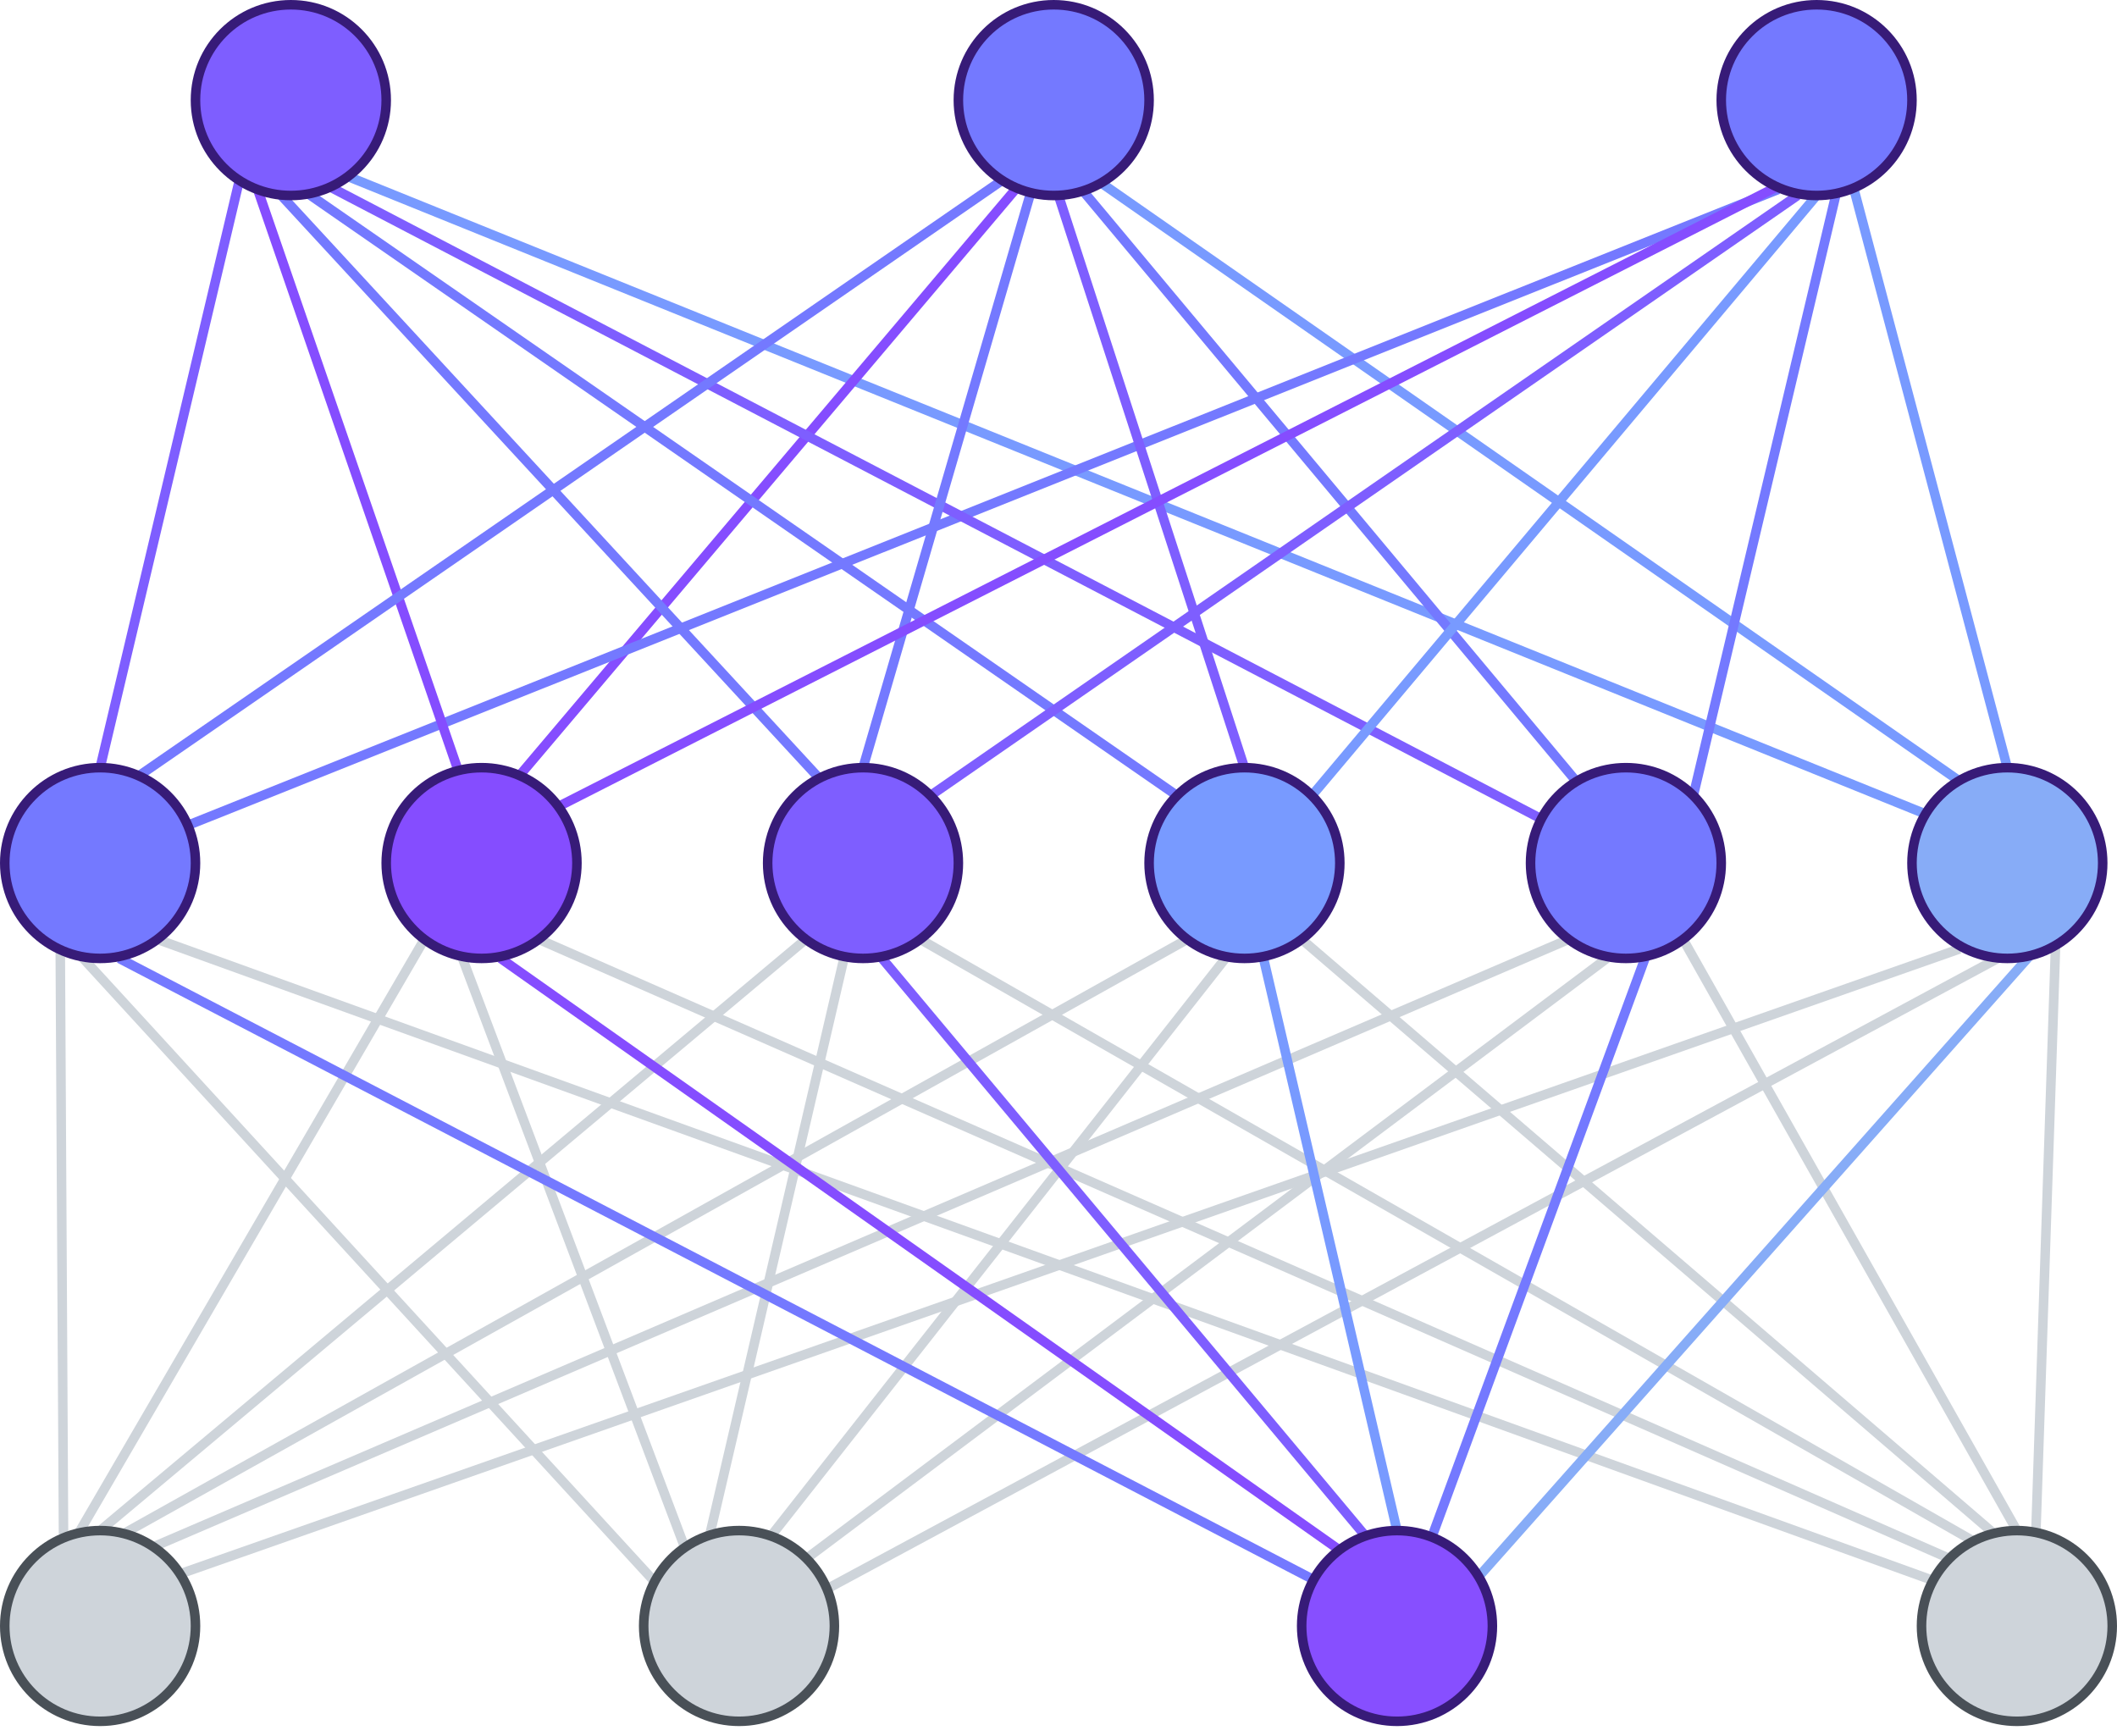 <?xml version="1.0" encoding="UTF-8"?>
<!-- Do not edit this file with editors other than draw.io -->
<!DOCTYPE svg PUBLIC "-//W3C//DTD SVG 1.1//EN" "http://www.w3.org/Graphics/SVG/1.1/DTD/svg11.dtd">
<svg xmlns="http://www.w3.org/2000/svg" style="background: transparent; background-color: transparent; color-scheme: light dark;" xmlns:xlink="http://www.w3.org/1999/xlink" version="1.1" width="222px" height="182px" viewBox="-0.5 -0.5 222 182" content="&lt;mxfile host=&quot;app.diagrams.net&quot; agent=&quot;Mozilla/5.0 (Macintosh; Intel Mac OS X 10_15_7) AppleWebKit/537.36 (KHTML, like Gecko) Chrome/133.0.0.0 Safari/537.36&quot; version=&quot;26.1.0&quot;&gt;&#10;  &lt;diagram name=&quot;Page-1&quot; id=&quot;8YhfiK67K98psN8KNMwK&quot;&gt;&#10;    &lt;mxGraphModel dx=&quot;498&quot; dy=&quot;237&quot; grid=&quot;1&quot; gridSize=&quot;10&quot; guides=&quot;1&quot; tooltips=&quot;1&quot; connect=&quot;1&quot; arrows=&quot;1&quot; fold=&quot;1&quot; page=&quot;1&quot; pageScale=&quot;1&quot; pageWidth=&quot;250&quot; pageHeight=&quot;250&quot; background=&quot;none&quot; math=&quot;0&quot; shadow=&quot;0&quot;&gt;&#10;      &lt;root&gt;&#10;        &lt;mxCell id=&quot;0&quot; /&gt;&#10;        &lt;mxCell id=&quot;1&quot; parent=&quot;0&quot; /&gt;&#10;        &lt;mxCell id=&quot;mavrItRqga4nPT5kXajf-1&quot; value=&quot;&quot; style=&quot;group;strokeColor=none;&quot; vertex=&quot;1&quot; connectable=&quot;0&quot; parent=&quot;1&quot;&gt;&#10;          &lt;mxGeometry x=&quot;13&quot; y=&quot;20&quot; width=&quot;221&quot; height=&quot;180&quot; as=&quot;geometry&quot; /&gt;&#10;        &lt;/mxCell&gt;&#10;        &lt;mxCell id=&quot;03A4UGDPeg7ksRX0Ksjl-11&quot; value=&quot;&quot; style=&quot;endArrow=none;html=1;rounded=0;entryX=0.226;entryY=0.937;entryDx=0;entryDy=0;entryPerimeter=0;strokeColor=light-dark(#7E5EFF,#EDEDED);&quot; parent=&quot;mavrItRqga4nPT5kXajf-1&quot; target=&quot;03A4UGDPeg7ksRX0Ksjl-4&quot; edge=&quot;1&quot;&gt;&#10;          &lt;mxGeometry width=&quot;50&quot; height=&quot;50&quot; relative=&quot;1&quot; as=&quot;geometry&quot;&gt;&#10;            &lt;mxPoint x=&quot;10&quot; y=&quot;80&quot; as=&quot;sourcePoint&quot; /&gt;&#10;            &lt;mxPoint x=&quot;60&quot; y=&quot;30&quot; as=&quot;targetPoint&quot; /&gt;&#10;          &lt;/mxGeometry&gt;&#10;        &lt;/mxCell&gt;&#10;        &lt;mxCell id=&quot;03A4UGDPeg7ksRX0Ksjl-12&quot; value=&quot;&quot; style=&quot;endArrow=none;html=1;rounded=0;exitX=0.054;exitY=0.236;exitDx=0;exitDy=0;entryX=0.811;entryY=0.905;entryDx=0;entryDy=0;entryPerimeter=0;exitPerimeter=0;strokeColor=light-dark(#789AFF,#EDEDED);&quot; parent=&quot;mavrItRqga4nPT5kXajf-1&quot; source=&quot;03A4UGDPeg7ksRX0Ksjl-20&quot; target=&quot;03A4UGDPeg7ksRX0Ksjl-4&quot; edge=&quot;1&quot;&gt;&#10;          &lt;mxGeometry width=&quot;50&quot; height=&quot;50&quot; relative=&quot;1&quot; as=&quot;geometry&quot;&gt;&#10;            &lt;mxPoint x=&quot;21.5&quot; y=&quot;80&quot; as=&quot;sourcePoint&quot; /&gt;&#10;            &lt;mxPoint x=&quot;38.5&quot; y=&quot;20&quot; as=&quot;targetPoint&quot; /&gt;&#10;          &lt;/mxGeometry&gt;&#10;        &lt;/mxCell&gt;&#10;        &lt;mxCell id=&quot;03A4UGDPeg7ksRX0Ksjl-16&quot; value=&quot;&quot; style=&quot;endArrow=none;html=1;rounded=0;entryX=0.299;entryY=0.968;entryDx=0;entryDy=0;entryPerimeter=0;exitX=0.705;exitY=0.034;exitDx=0;exitDy=0;exitPerimeter=0;strokeColor=light-dark(#854DFF,#EDEDED);&quot; parent=&quot;mavrItRqga4nPT5kXajf-1&quot; source=&quot;03A4UGDPeg7ksRX0Ksjl-6&quot; target=&quot;03A4UGDPeg7ksRX0Ksjl-13&quot; edge=&quot;1&quot;&gt;&#10;          &lt;mxGeometry width=&quot;50&quot; height=&quot;50&quot; relative=&quot;1&quot; as=&quot;geometry&quot;&gt;&#10;            &lt;mxPoint x=&quot;90&quot; y=&quot;80&quot; as=&quot;sourcePoint&quot; /&gt;&#10;            &lt;mxPoint x=&quot;140&quot; y=&quot;30&quot; as=&quot;targetPoint&quot; /&gt;&#10;          &lt;/mxGeometry&gt;&#10;        &lt;/mxCell&gt;&#10;        &lt;mxCell id=&quot;03A4UGDPeg7ksRX0Ksjl-17&quot; value=&quot;&quot; style=&quot;endArrow=none;html=1;rounded=0;exitX=0.236;exitY=0.061;exitDx=0;exitDy=0;entryX=0.76;entryY=0.942;entryDx=0;entryDy=0;entryPerimeter=0;exitPerimeter=0;strokeColor=light-dark(#789AFF,#EDEDED);&quot; parent=&quot;mavrItRqga4nPT5kXajf-1&quot; source=&quot;03A4UGDPeg7ksRX0Ksjl-20&quot; target=&quot;03A4UGDPeg7ksRX0Ksjl-13&quot; edge=&quot;1&quot;&gt;&#10;          &lt;mxGeometry width=&quot;50&quot; height=&quot;50&quot; relative=&quot;1&quot; as=&quot;geometry&quot;&gt;&#10;            &lt;mxPoint x=&quot;101.5&quot; y=&quot;80&quot; as=&quot;sourcePoint&quot; /&gt;&#10;            &lt;mxPoint x=&quot;118.5&quot; y=&quot;20&quot; as=&quot;targetPoint&quot; /&gt;&#10;          &lt;/mxGeometry&gt;&#10;        &lt;/mxCell&gt;&#10;        &lt;mxCell id=&quot;03A4UGDPeg7ksRX0Ksjl-21&quot; value=&quot;&quot; style=&quot;endArrow=none;html=1;rounded=0;entryX=0.299;entryY=0.968;entryDx=0;entryDy=0;entryPerimeter=0;exitX=0.963;exitY=0.301;exitDx=0;exitDy=0;exitPerimeter=0;strokeColor=light-dark(#7479FF,#EDEDED);&quot; parent=&quot;mavrItRqga4nPT5kXajf-1&quot; source=&quot;03A4UGDPeg7ksRX0Ksjl-5&quot; target=&quot;03A4UGDPeg7ksRX0Ksjl-18&quot; edge=&quot;1&quot;&gt;&#10;          &lt;mxGeometry width=&quot;50&quot; height=&quot;50&quot; relative=&quot;1&quot; as=&quot;geometry&quot;&gt;&#10;            &lt;mxPoint x=&quot;30&quot; y=&quot;80&quot; as=&quot;sourcePoint&quot; /&gt;&#10;            &lt;mxPoint x=&quot;220&quot; y=&quot;30&quot; as=&quot;targetPoint&quot; /&gt;&#10;          &lt;/mxGeometry&gt;&#10;        &lt;/mxCell&gt;&#10;        &lt;mxCell id=&quot;03A4UGDPeg7ksRX0Ksjl-22&quot; value=&quot;&quot; style=&quot;endArrow=none;html=1;rounded=0;exitX=0.5;exitY=0;exitDx=0;exitDy=0;entryX=0.696;entryY=0.968;entryDx=0;entryDy=0;entryPerimeter=0;strokeColor=light-dark(#789AFF,#EDEDED);&quot; parent=&quot;mavrItRqga4nPT5kXajf-1&quot; source=&quot;03A4UGDPeg7ksRX0Ksjl-20&quot; target=&quot;03A4UGDPeg7ksRX0Ksjl-18&quot; edge=&quot;1&quot;&gt;&#10;          &lt;mxGeometry width=&quot;50&quot; height=&quot;50&quot; relative=&quot;1&quot; as=&quot;geometry&quot;&gt;&#10;            &lt;mxPoint x=&quot;181.5&quot; y=&quot;80&quot; as=&quot;sourcePoint&quot; /&gt;&#10;            &lt;mxPoint x=&quot;198.5&quot; y=&quot;20&quot; as=&quot;targetPoint&quot; /&gt;&#10;          &lt;/mxGeometry&gt;&#10;        &lt;/mxCell&gt;&#10;        &lt;mxCell id=&quot;03A4UGDPeg7ksRX0Ksjl-28&quot; value=&quot;&quot; style=&quot;endArrow=none;html=1;rounded=0;exitX=0.377;exitY=0.014;exitDx=0;exitDy=0;exitPerimeter=0;strokeColor=light-dark(#854DFF,#EDEDED);entryX=0.328;entryY=0.974;entryDx=0;entryDy=0;entryPerimeter=0;&quot; parent=&quot;mavrItRqga4nPT5kXajf-1&quot; source=&quot;03A4UGDPeg7ksRX0Ksjl-6&quot; edge=&quot;1&quot; target=&quot;03A4UGDPeg7ksRX0Ksjl-4&quot;&gt;&#10;          &lt;mxGeometry width=&quot;50&quot; height=&quot;50&quot; relative=&quot;1&quot; as=&quot;geometry&quot;&gt;&#10;            &lt;mxPoint x=&quot;-22&quot; y=&quot;70&quot; as=&quot;sourcePoint&quot; /&gt;&#10;            &lt;mxPoint x=&quot;28&quot; y=&quot;20&quot; as=&quot;targetPoint&quot; /&gt;&#10;          &lt;/mxGeometry&gt;&#10;        &lt;/mxCell&gt;&#10;        &lt;mxCell id=&quot;03A4UGDPeg7ksRX0Ksjl-29&quot; value=&quot;&quot; style=&quot;endArrow=none;html=1;rounded=0;entryX=0.299;entryY=0.968;entryDx=0;entryDy=0;entryPerimeter=0;exitX=0.269;exitY=0.054;exitDx=0;exitDy=0;exitPerimeter=0;strokeColor=light-dark(#7479FF,#EDEDED);&quot; parent=&quot;mavrItRqga4nPT5kXajf-1&quot; source=&quot;03A4UGDPeg7ksRX0Ksjl-14&quot; edge=&quot;1&quot;&gt;&#10;          &lt;mxGeometry width=&quot;50&quot; height=&quot;50&quot; relative=&quot;1&quot; as=&quot;geometry&quot;&gt;&#10;            &lt;mxPoint x=&quot;13&quot; y=&quot;81&quot; as=&quot;sourcePoint&quot; /&gt;&#10;            &lt;mxPoint x=&quot;29&quot; y=&quot;20&quot; as=&quot;targetPoint&quot; /&gt;&#10;          &lt;/mxGeometry&gt;&#10;        &lt;/mxCell&gt;&#10;        &lt;mxCell id=&quot;03A4UGDPeg7ksRX0Ksjl-30&quot; value=&quot;&quot; style=&quot;endArrow=none;html=1;rounded=0;entryX=0.578;entryY=0.982;entryDx=0;entryDy=0;entryPerimeter=0;exitX=0;exitY=0;exitDx=0;exitDy=0;strokeColor=light-dark(#7479FF,#EDEDED);&quot; parent=&quot;mavrItRqga4nPT5kXajf-1&quot; source=&quot;03A4UGDPeg7ksRX0Ksjl-15&quot; edge=&quot;1&quot; target=&quot;03A4UGDPeg7ksRX0Ksjl-4&quot;&gt;&#10;          &lt;mxGeometry width=&quot;50&quot; height=&quot;50&quot; relative=&quot;1&quot; as=&quot;geometry&quot;&gt;&#10;            &lt;mxPoint x=&quot;15&quot; y=&quot;81&quot; as=&quot;sourcePoint&quot; /&gt;&#10;            &lt;mxPoint x=&quot;31&quot; y=&quot;20&quot; as=&quot;targetPoint&quot; /&gt;&#10;          &lt;/mxGeometry&gt;&#10;        &lt;/mxCell&gt;&#10;        &lt;mxCell id=&quot;03A4UGDPeg7ksRX0Ksjl-31&quot; value=&quot;&quot; style=&quot;endArrow=none;html=1;rounded=0;entryX=0.696;entryY=0.95;entryDx=0;entryDy=0;entryPerimeter=0;strokeColor=light-dark(#7E5EFF,#EDEDED);&quot; parent=&quot;mavrItRqga4nPT5kXajf-1&quot; source=&quot;03A4UGDPeg7ksRX0Ksjl-19&quot; edge=&quot;1&quot; target=&quot;03A4UGDPeg7ksRX0Ksjl-4&quot;&gt;&#10;          &lt;mxGeometry width=&quot;50&quot; height=&quot;50&quot; relative=&quot;1&quot; as=&quot;geometry&quot;&gt;&#10;            &lt;mxPoint x=&quot;90&quot; y=&quot;20&quot; as=&quot;sourcePoint&quot; /&gt;&#10;            &lt;mxPoint x=&quot;33&quot; y=&quot;19&quot; as=&quot;targetPoint&quot; /&gt;&#10;          &lt;/mxGeometry&gt;&#10;        &lt;/mxCell&gt;&#10;        &lt;mxCell id=&quot;03A4UGDPeg7ksRX0Ksjl-32&quot; value=&quot;&quot; style=&quot;endArrow=none;html=1;rounded=0;exitX=0.697;exitY=0.047;exitDx=0;exitDy=0;exitPerimeter=0;strokeColor=light-dark(#7479FF,#EDEDED);entryX=0.229;entryY=0.921;entryDx=0;entryDy=0;entryPerimeter=0;&quot; parent=&quot;mavrItRqga4nPT5kXajf-1&quot; source=&quot;03A4UGDPeg7ksRX0Ksjl-5&quot; edge=&quot;1&quot; target=&quot;03A4UGDPeg7ksRX0Ksjl-13&quot;&gt;&#10;          &lt;mxGeometry width=&quot;50&quot; height=&quot;50&quot; relative=&quot;1&quot; as=&quot;geometry&quot;&gt;&#10;            &lt;mxPoint x=&quot;164.5&quot; y=&quot;80&quot; as=&quot;sourcePoint&quot; /&gt;&#10;            &lt;mxPoint x=&quot;106.5&quot; y=&quot;19&quot; as=&quot;targetPoint&quot; /&gt;&#10;          &lt;/mxGeometry&gt;&#10;        &lt;/mxCell&gt;&#10;        &lt;mxCell id=&quot;03A4UGDPeg7ksRX0Ksjl-33&quot; value=&quot;&quot; style=&quot;endArrow=none;html=1;rounded=0;entryX=0.299;entryY=0.968;entryDx=0;entryDy=0;entryPerimeter=0;exitX=0.5;exitY=0;exitDx=0;exitDy=0;strokeColor=light-dark(#7479FF,#EDEDED);&quot; parent=&quot;mavrItRqga4nPT5kXajf-1&quot; source=&quot;03A4UGDPeg7ksRX0Ksjl-14&quot; edge=&quot;1&quot;&gt;&#10;          &lt;mxGeometry width=&quot;50&quot; height=&quot;50&quot; relative=&quot;1&quot; as=&quot;geometry&quot;&gt;&#10;            &lt;mxPoint x=&quot;202.5&quot; y=&quot;80&quot; as=&quot;sourcePoint&quot; /&gt;&#10;            &lt;mxPoint x=&quot;107.5&quot; y=&quot;20&quot; as=&quot;targetPoint&quot; /&gt;&#10;          &lt;/mxGeometry&gt;&#10;        &lt;/mxCell&gt;&#10;        &lt;mxCell id=&quot;03A4UGDPeg7ksRX0Ksjl-34&quot; value=&quot;&quot; style=&quot;endArrow=none;html=1;rounded=0;entryX=0.299;entryY=0.968;entryDx=0;entryDy=0;entryPerimeter=0;exitX=0.5;exitY=0;exitDx=0;exitDy=0;strokeColor=light-dark(#7E5EFF,#EDEDED);&quot; parent=&quot;mavrItRqga4nPT5kXajf-1&quot; source=&quot;03A4UGDPeg7ksRX0Ksjl-15&quot; edge=&quot;1&quot;&gt;&#10;          &lt;mxGeometry width=&quot;50&quot; height=&quot;50&quot; relative=&quot;1&quot; as=&quot;geometry&quot;&gt;&#10;            &lt;mxPoint x=&quot;240.5&quot; y=&quot;86&quot; as=&quot;sourcePoint&quot; /&gt;&#10;            &lt;mxPoint x=&quot;110.5&quot; y=&quot;20&quot; as=&quot;targetPoint&quot; /&gt;&#10;          &lt;/mxGeometry&gt;&#10;        &lt;/mxCell&gt;&#10;        &lt;mxCell id=&quot;03A4UGDPeg7ksRX0Ksjl-35&quot; value=&quot;&quot; style=&quot;endArrow=none;html=1;rounded=0;entryX=0.661;entryY=0.985;entryDx=0;entryDy=0;entryPerimeter=0;exitX=0.242;exitY=0.074;exitDx=0;exitDy=0;exitPerimeter=0;strokeColor=light-dark(#7479FF,#EDEDED);&quot; parent=&quot;mavrItRqga4nPT5kXajf-1&quot; source=&quot;03A4UGDPeg7ksRX0Ksjl-19&quot; edge=&quot;1&quot; target=&quot;03A4UGDPeg7ksRX0Ksjl-13&quot;&gt;&#10;          &lt;mxGeometry width=&quot;50&quot; height=&quot;50&quot; relative=&quot;1&quot; as=&quot;geometry&quot;&gt;&#10;            &lt;mxPoint x=&quot;280.5&quot; y=&quot;87&quot; as=&quot;sourcePoint&quot; /&gt;&#10;            &lt;mxPoint x=&quot;112.5&quot; y=&quot;20&quot; as=&quot;targetPoint&quot; /&gt;&#10;          &lt;/mxGeometry&gt;&#10;        &lt;/mxCell&gt;&#10;        &lt;mxCell id=&quot;03A4UGDPeg7ksRX0Ksjl-36&quot; value=&quot;&quot; style=&quot;endArrow=none;html=1;rounded=0;exitX=0.92;exitY=0.195;exitDx=0;exitDy=0;exitPerimeter=0;strokeColor=light-dark(#854DFF,#EDEDED);&quot; parent=&quot;mavrItRqga4nPT5kXajf-1&quot; source=&quot;03A4UGDPeg7ksRX0Ksjl-6&quot; edge=&quot;1&quot;&gt;&#10;          &lt;mxGeometry width=&quot;50&quot; height=&quot;50&quot; relative=&quot;1&quot; as=&quot;geometry&quot;&gt;&#10;            &lt;mxPoint x=&quot;244&quot; y=&quot;80&quot; as=&quot;sourcePoint&quot; /&gt;&#10;            &lt;mxPoint x=&quot;186&quot; y=&quot;19&quot; as=&quot;targetPoint&quot; /&gt;&#10;          &lt;/mxGeometry&gt;&#10;        &lt;/mxCell&gt;&#10;        &lt;mxCell id=&quot;03A4UGDPeg7ksRX0Ksjl-37&quot; value=&quot;&quot; style=&quot;endArrow=none;html=1;rounded=0;entryX=0.299;entryY=0.968;entryDx=0;entryDy=0;entryPerimeter=0;exitX=1;exitY=0;exitDx=0;exitDy=0;strokeColor=light-dark(#7E5EFF,#EDEDED);&quot; parent=&quot;mavrItRqga4nPT5kXajf-1&quot; source=&quot;03A4UGDPeg7ksRX0Ksjl-14&quot; edge=&quot;1&quot;&gt;&#10;          &lt;mxGeometry width=&quot;50&quot; height=&quot;50&quot; relative=&quot;1&quot; as=&quot;geometry&quot;&gt;&#10;            &lt;mxPoint x=&quot;40&quot; y=&quot;70&quot; as=&quot;sourcePoint&quot; /&gt;&#10;            &lt;mxPoint x=&quot;188&quot; y=&quot;20&quot; as=&quot;targetPoint&quot; /&gt;&#10;          &lt;/mxGeometry&gt;&#10;        &lt;/mxCell&gt;&#10;        &lt;mxCell id=&quot;03A4UGDPeg7ksRX0Ksjl-38&quot; value=&quot;&quot; style=&quot;endArrow=none;html=1;rounded=0;entryX=0.299;entryY=0.968;entryDx=0;entryDy=0;entryPerimeter=0;exitX=1;exitY=0;exitDx=0;exitDy=0;strokeColor=light-dark(#789AFF,#EDEDED);&quot; parent=&quot;mavrItRqga4nPT5kXajf-1&quot; source=&quot;03A4UGDPeg7ksRX0Ksjl-15&quot; edge=&quot;1&quot;&gt;&#10;          &lt;mxGeometry width=&quot;50&quot; height=&quot;50&quot; relative=&quot;1&quot; as=&quot;geometry&quot;&gt;&#10;            &lt;mxPoint x=&quot;90&quot; y=&quot;80&quot; as=&quot;sourcePoint&quot; /&gt;&#10;            &lt;mxPoint x=&quot;190&quot; y=&quot;20&quot; as=&quot;targetPoint&quot; /&gt;&#10;          &lt;/mxGeometry&gt;&#10;        &lt;/mxCell&gt;&#10;        &lt;mxCell id=&quot;03A4UGDPeg7ksRX0Ksjl-39&quot; value=&quot;&quot; style=&quot;endArrow=none;html=1;rounded=0;entryX=0.299;entryY=0.968;entryDx=0;entryDy=0;entryPerimeter=0;exitX=1;exitY=0;exitDx=0;exitDy=0;strokeColor=light-dark(#7479FF,#EDEDED);&quot; parent=&quot;mavrItRqga4nPT5kXajf-1&quot; source=&quot;03A4UGDPeg7ksRX0Ksjl-19&quot; edge=&quot;1&quot;&gt;&#10;          &lt;mxGeometry width=&quot;50&quot; height=&quot;50&quot; relative=&quot;1&quot; as=&quot;geometry&quot;&gt;&#10;            &lt;mxPoint x=&quot;140&quot; y=&quot;70&quot; as=&quot;sourcePoint&quot; /&gt;&#10;            &lt;mxPoint x=&quot;192&quot; y=&quot;20&quot; as=&quot;targetPoint&quot; /&gt;&#10;          &lt;/mxGeometry&gt;&#10;        &lt;/mxCell&gt;&#10;        &lt;mxCell id=&quot;03A4UGDPeg7ksRX0Ksjl-42&quot; value=&quot;&quot; style=&quot;endArrow=none;html=1;rounded=0;exitX=0.308;exitY=0.019;exitDx=0;exitDy=0;exitPerimeter=0;strokeColor=light-dark(#ced4da, #ededed);entryX=0.291;entryY=0.959;entryDx=0;entryDy=0;entryPerimeter=0;&quot; parent=&quot;mavrItRqga4nPT5kXajf-1&quot; source=&quot;03A4UGDPeg7ksRX0Ksjl-23&quot; target=&quot;03A4UGDPeg7ksRX0Ksjl-5&quot; edge=&quot;1&quot;&gt;&#10;          &lt;mxGeometry width=&quot;50&quot; height=&quot;50&quot; relative=&quot;1&quot; as=&quot;geometry&quot;&gt;&#10;            &lt;mxPoint x=&quot;10&quot; y=&quot;140&quot; as=&quot;sourcePoint&quot; /&gt;&#10;            &lt;mxPoint x=&quot;4&quot; y=&quot;98&quot; as=&quot;targetPoint&quot; /&gt;&#10;          &lt;/mxGeometry&gt;&#10;        &lt;/mxCell&gt;&#10;        &lt;mxCell id=&quot;03A4UGDPeg7ksRX0Ksjl-44&quot; value=&quot;&quot; style=&quot;endArrow=none;html=1;rounded=0;exitX=0.049;exitY=0.259;exitDx=0;exitDy=0;exitPerimeter=0;entryX=0.4;entryY=0.988;entryDx=0;entryDy=0;entryPerimeter=0;strokeColor=light-dark(#ced4da, #ededed);&quot; parent=&quot;mavrItRqga4nPT5kXajf-1&quot; source=&quot;03A4UGDPeg7ksRX0Ksjl-24&quot; target=&quot;03A4UGDPeg7ksRX0Ksjl-5&quot; edge=&quot;1&quot;&gt;&#10;          &lt;mxGeometry width=&quot;50&quot; height=&quot;50&quot; relative=&quot;1&quot; as=&quot;geometry&quot;&gt;&#10;            &lt;mxPoint x=&quot;7&quot; y=&quot;150&quot; as=&quot;sourcePoint&quot; /&gt;&#10;            &lt;mxPoint x=&quot;7&quot; y=&quot;100&quot; as=&quot;targetPoint&quot; /&gt;&#10;          &lt;/mxGeometry&gt;&#10;        &lt;/mxCell&gt;&#10;        &lt;mxCell id=&quot;03A4UGDPeg7ksRX0Ksjl-47&quot; value=&quot;&quot; style=&quot;endArrow=none;html=1;rounded=0;exitX=0.6;exitY=0;exitDx=0;exitDy=0;exitPerimeter=0;strokeColor=light-dark(#ced4da, #ededed);entryX=0.753;entryY=0.929;entryDx=0;entryDy=0;entryPerimeter=0;&quot; parent=&quot;mavrItRqga4nPT5kXajf-1&quot; source=&quot;03A4UGDPeg7ksRX0Ksjl-26&quot; target=&quot;03A4UGDPeg7ksRX0Ksjl-20&quot; edge=&quot;1&quot;&gt;&#10;          &lt;mxGeometry width=&quot;50&quot; height=&quot;50&quot; relative=&quot;1&quot; as=&quot;geometry&quot;&gt;&#10;            &lt;mxPoint x=&quot;217&quot; y=&quot;161&quot; as=&quot;sourcePoint&quot; /&gt;&#10;            &lt;mxPoint x=&quot;218&quot; y=&quot;96&quot; as=&quot;targetPoint&quot; /&gt;&#10;          &lt;/mxGeometry&gt;&#10;        &lt;/mxCell&gt;&#10;        &lt;mxCell id=&quot;03A4UGDPeg7ksRX0Ksjl-48&quot; value=&quot;&quot; style=&quot;endArrow=none;html=1;rounded=0;exitX=0.384;exitY=0.019;exitDx=0;exitDy=0;exitPerimeter=0;strokeColor=light-dark(#ced4da, #ededed);&quot; parent=&quot;mavrItRqga4nPT5kXajf-1&quot; source=&quot;03A4UGDPeg7ksRX0Ksjl-23&quot; edge=&quot;1&quot;&gt;&#10;          &lt;mxGeometry width=&quot;50&quot; height=&quot;50&quot; relative=&quot;1&quot; as=&quot;geometry&quot;&gt;&#10;            &lt;mxPoint x=&quot;20&quot; y=&quot;140&quot; as=&quot;sourcePoint&quot; /&gt;&#10;            &lt;mxPoint x=&quot;44&quot; y=&quot;98&quot; as=&quot;targetPoint&quot; /&gt;&#10;          &lt;/mxGeometry&gt;&#10;        &lt;/mxCell&gt;&#10;        &lt;mxCell id=&quot;03A4UGDPeg7ksRX0Ksjl-49&quot; value=&quot;&quot; style=&quot;endArrow=none;html=1;rounded=0;exitX=0.213;exitY=0.082;exitDx=0;exitDy=0;exitPerimeter=0;entryX=0.4;entryY=0.988;entryDx=0;entryDy=0;entryPerimeter=0;strokeColor=light-dark(#ced4da, #ededed);&quot; parent=&quot;mavrItRqga4nPT5kXajf-1&quot; source=&quot;03A4UGDPeg7ksRX0Ksjl-24&quot; edge=&quot;1&quot;&gt;&#10;          &lt;mxGeometry width=&quot;50&quot; height=&quot;50&quot; relative=&quot;1&quot; as=&quot;geometry&quot;&gt;&#10;            &lt;mxPoint x=&quot;108&quot; y=&quot;165&quot; as=&quot;sourcePoint&quot; /&gt;&#10;            &lt;mxPoint x=&quot;48&quot; y=&quot;100&quot; as=&quot;targetPoint&quot; /&gt;&#10;          &lt;/mxGeometry&gt;&#10;        &lt;/mxCell&gt;&#10;        &lt;mxCell id=&quot;03A4UGDPeg7ksRX0Ksjl-52&quot; value=&quot;&quot; style=&quot;endArrow=none;html=1;rounded=0;exitX=0.5;exitY=0;exitDx=0;exitDy=0;strokeColor=light-dark(#ced4da, #ededed);&quot; parent=&quot;mavrItRqga4nPT5kXajf-1&quot; source=&quot;03A4UGDPeg7ksRX0Ksjl-23&quot; edge=&quot;1&quot;&gt;&#10;          &lt;mxGeometry width=&quot;50&quot; height=&quot;50&quot; relative=&quot;1&quot; as=&quot;geometry&quot;&gt;&#10;            &lt;mxPoint x=&quot;83&quot; y=&quot;163&quot; as=&quot;sourcePoint&quot; /&gt;&#10;            &lt;mxPoint x=&quot;84&quot; y=&quot;98&quot; as=&quot;targetPoint&quot; /&gt;&#10;          &lt;/mxGeometry&gt;&#10;        &lt;/mxCell&gt;&#10;        &lt;mxCell id=&quot;03A4UGDPeg7ksRX0Ksjl-53&quot; value=&quot;&quot; style=&quot;endArrow=none;html=1;rounded=0;exitX=0.345;exitY=0.029;exitDx=0;exitDy=0;exitPerimeter=0;entryX=0.4;entryY=0.988;entryDx=0;entryDy=0;entryPerimeter=0;strokeColor=light-dark(#ced4da, #ededed);&quot; parent=&quot;mavrItRqga4nPT5kXajf-1&quot; source=&quot;03A4UGDPeg7ksRX0Ksjl-24&quot; edge=&quot;1&quot;&gt;&#10;          &lt;mxGeometry width=&quot;50&quot; height=&quot;50&quot; relative=&quot;1&quot; as=&quot;geometry&quot;&gt;&#10;            &lt;mxPoint x=&quot;148&quot; y=&quot;165&quot; as=&quot;sourcePoint&quot; /&gt;&#10;            &lt;mxPoint x=&quot;88&quot; y=&quot;100&quot; as=&quot;targetPoint&quot; /&gt;&#10;          &lt;/mxGeometry&gt;&#10;        &lt;/mxCell&gt;&#10;        &lt;mxCell id=&quot;03A4UGDPeg7ksRX0Ksjl-56&quot; value=&quot;&quot; style=&quot;endArrow=none;html=1;rounded=0;exitX=0.636;exitY=0.009;exitDx=0;exitDy=0;exitPerimeter=0;strokeColor=light-dark(#ced4da, #ededed);&quot; parent=&quot;mavrItRqga4nPT5kXajf-1&quot; source=&quot;03A4UGDPeg7ksRX0Ksjl-23&quot; edge=&quot;1&quot;&gt;&#10;          &lt;mxGeometry width=&quot;50&quot; height=&quot;50&quot; relative=&quot;1&quot; as=&quot;geometry&quot;&gt;&#10;            &lt;mxPoint x=&quot;123&quot; y=&quot;163&quot; as=&quot;sourcePoint&quot; /&gt;&#10;            &lt;mxPoint x=&quot;124&quot; y=&quot;98&quot; as=&quot;targetPoint&quot; /&gt;&#10;          &lt;/mxGeometry&gt;&#10;        &lt;/mxCell&gt;&#10;        &lt;mxCell id=&quot;03A4UGDPeg7ksRX0Ksjl-57&quot; value=&quot;&quot; style=&quot;endArrow=none;html=1;rounded=0;exitX=0.667;exitY=0.029;exitDx=0;exitDy=0;exitPerimeter=0;entryX=0.4;entryY=0.988;entryDx=0;entryDy=0;entryPerimeter=0;strokeColor=light-dark(#ced4da, #ededed);&quot; parent=&quot;mavrItRqga4nPT5kXajf-1&quot; source=&quot;03A4UGDPeg7ksRX0Ksjl-24&quot; edge=&quot;1&quot;&gt;&#10;          &lt;mxGeometry width=&quot;50&quot; height=&quot;50&quot; relative=&quot;1&quot; as=&quot;geometry&quot;&gt;&#10;            &lt;mxPoint x=&quot;188&quot; y=&quot;165&quot; as=&quot;sourcePoint&quot; /&gt;&#10;            &lt;mxPoint x=&quot;128&quot; y=&quot;100&quot; as=&quot;targetPoint&quot; /&gt;&#10;          &lt;/mxGeometry&gt;&#10;        &lt;/mxCell&gt;&#10;        &lt;mxCell id=&quot;03A4UGDPeg7ksRX0Ksjl-60&quot; value=&quot;&quot; style=&quot;endArrow=none;html=1;rounded=0;exitX=0.78;exitY=0.085;exitDx=0;exitDy=0;exitPerimeter=0;strokeColor=light-dark(#ced4da, #ededed);&quot; parent=&quot;mavrItRqga4nPT5kXajf-1&quot; source=&quot;03A4UGDPeg7ksRX0Ksjl-23&quot; edge=&quot;1&quot;&gt;&#10;          &lt;mxGeometry width=&quot;50&quot; height=&quot;50&quot; relative=&quot;1&quot; as=&quot;geometry&quot;&gt;&#10;            &lt;mxPoint x=&quot;163&quot; y=&quot;163&quot; as=&quot;sourcePoint&quot; /&gt;&#10;            &lt;mxPoint x=&quot;164&quot; y=&quot;98&quot; as=&quot;targetPoint&quot; /&gt;&#10;          &lt;/mxGeometry&gt;&#10;        &lt;/mxCell&gt;&#10;        &lt;mxCell id=&quot;03A4UGDPeg7ksRX0Ksjl-61&quot; value=&quot;&quot; style=&quot;endArrow=none;html=1;rounded=0;exitX=1;exitY=0;exitDx=0;exitDy=0;entryX=0.4;entryY=0.988;entryDx=0;entryDy=0;entryPerimeter=0;strokeColor=light-dark(#ced4da, #ededed);&quot; parent=&quot;mavrItRqga4nPT5kXajf-1&quot; source=&quot;03A4UGDPeg7ksRX0Ksjl-24&quot; edge=&quot;1&quot;&gt;&#10;          &lt;mxGeometry width=&quot;50&quot; height=&quot;50&quot; relative=&quot;1&quot; as=&quot;geometry&quot;&gt;&#10;            &lt;mxPoint x=&quot;228&quot; y=&quot;165&quot; as=&quot;sourcePoint&quot; /&gt;&#10;            &lt;mxPoint x=&quot;168&quot; y=&quot;100&quot; as=&quot;targetPoint&quot; /&gt;&#10;          &lt;/mxGeometry&gt;&#10;        &lt;/mxCell&gt;&#10;        &lt;mxCell id=&quot;03A4UGDPeg7ksRX0Ksjl-64&quot; value=&quot;&quot; style=&quot;endArrow=none;html=1;rounded=0;exitX=0.922;exitY=0.226;exitDx=0;exitDy=0;exitPerimeter=0;strokeColor=light-dark(#ced4da, #ededed);&quot; parent=&quot;mavrItRqga4nPT5kXajf-1&quot; source=&quot;03A4UGDPeg7ksRX0Ksjl-23&quot; edge=&quot;1&quot;&gt;&#10;          &lt;mxGeometry width=&quot;50&quot; height=&quot;50&quot; relative=&quot;1&quot; as=&quot;geometry&quot;&gt;&#10;            &lt;mxPoint x=&quot;30&quot; y=&quot;170&quot; as=&quot;sourcePoint&quot; /&gt;&#10;            &lt;mxPoint x=&quot;205&quot; y=&quot;99&quot; as=&quot;targetPoint&quot; /&gt;&#10;          &lt;/mxGeometry&gt;&#10;        &lt;/mxCell&gt;&#10;        &lt;mxCell id=&quot;03A4UGDPeg7ksRX0Ksjl-65&quot; value=&quot;&quot; style=&quot;endArrow=none;html=1;rounded=0;entryX=0.4;entryY=0.988;entryDx=0;entryDy=0;entryPerimeter=0;exitX=0.968;exitY=0.302;exitDx=0;exitDy=0;exitPerimeter=0;strokeColor=light-dark(#ced4da, #ededed);&quot; parent=&quot;mavrItRqga4nPT5kXajf-1&quot; source=&quot;03A4UGDPeg7ksRX0Ksjl-24&quot; edge=&quot;1&quot;&gt;&#10;          &lt;mxGeometry width=&quot;50&quot; height=&quot;50&quot; relative=&quot;1&quot; as=&quot;geometry&quot;&gt;&#10;            &lt;mxPoint x=&quot;100&quot; y=&quot;160&quot; as=&quot;sourcePoint&quot; /&gt;&#10;            &lt;mxPoint x=&quot;209&quot; y=&quot;100&quot; as=&quot;targetPoint&quot; /&gt;&#10;          &lt;/mxGeometry&gt;&#10;        &lt;/mxCell&gt;&#10;        &lt;mxCell id=&quot;03A4UGDPeg7ksRX0Ksjl-46&quot; value=&quot;&quot; style=&quot;endArrow=none;html=1;rounded=0;exitX=0.045;exitY=0.256;exitDx=0;exitDy=0;exitPerimeter=0;strokeColor=light-dark(#ced4da, #ededed);&quot; parent=&quot;mavrItRqga4nPT5kXajf-1&quot; source=&quot;03A4UGDPeg7ksRX0Ksjl-26&quot; edge=&quot;1&quot;&gt;&#10;          &lt;mxGeometry width=&quot;50&quot; height=&quot;50&quot; relative=&quot;1&quot; as=&quot;geometry&quot;&gt;&#10;            &lt;mxPoint x=&quot;51&quot; y=&quot;148&quot; as=&quot;sourcePoint&quot; /&gt;&#10;            &lt;mxPoint x=&quot;16&quot; y=&quot;98&quot; as=&quot;targetPoint&quot; /&gt;&#10;          &lt;/mxGeometry&gt;&#10;        &lt;/mxCell&gt;&#10;        &lt;mxCell id=&quot;03A4UGDPeg7ksRX0Ksjl-51&quot; value=&quot;&quot; style=&quot;endArrow=none;html=1;rounded=0;exitX=0;exitY=0;exitDx=0;exitDy=0;strokeColor=light-dark(#ced4da, #ededed);&quot; parent=&quot;mavrItRqga4nPT5kXajf-1&quot; source=&quot;03A4UGDPeg7ksRX0Ksjl-26&quot; edge=&quot;1&quot;&gt;&#10;          &lt;mxGeometry width=&quot;50&quot; height=&quot;50&quot; relative=&quot;1&quot; as=&quot;geometry&quot;&gt;&#10;            &lt;mxPoint x=&quot;242&quot; y=&quot;165&quot; as=&quot;sourcePoint&quot; /&gt;&#10;            &lt;mxPoint x=&quot;56&quot; y=&quot;98&quot; as=&quot;targetPoint&quot; /&gt;&#10;          &lt;/mxGeometry&gt;&#10;        &lt;/mxCell&gt;&#10;        &lt;mxCell id=&quot;03A4UGDPeg7ksRX0Ksjl-55&quot; value=&quot;&quot; style=&quot;endArrow=none;html=1;rounded=0;exitX=0.263;exitY=0.05;exitDx=0;exitDy=0;exitPerimeter=0;strokeColor=light-dark(#ced4da, #ededed);&quot; parent=&quot;mavrItRqga4nPT5kXajf-1&quot; source=&quot;03A4UGDPeg7ksRX0Ksjl-26&quot; edge=&quot;1&quot;&gt;&#10;          &lt;mxGeometry width=&quot;50&quot; height=&quot;50&quot; relative=&quot;1&quot; as=&quot;geometry&quot;&gt;&#10;            &lt;mxPoint x=&quot;282&quot; y=&quot;165&quot; as=&quot;sourcePoint&quot; /&gt;&#10;            &lt;mxPoint x=&quot;96&quot; y=&quot;98&quot; as=&quot;targetPoint&quot; /&gt;&#10;          &lt;/mxGeometry&gt;&#10;        &lt;/mxCell&gt;&#10;        &lt;mxCell id=&quot;03A4UGDPeg7ksRX0Ksjl-59&quot; value=&quot;&quot; style=&quot;endArrow=none;html=1;rounded=0;exitX=0.371;exitY=0.008;exitDx=0;exitDy=0;exitPerimeter=0;strokeColor=light-dark(#ced4da, #ededed);&quot; parent=&quot;mavrItRqga4nPT5kXajf-1&quot; source=&quot;03A4UGDPeg7ksRX0Ksjl-26&quot; edge=&quot;1&quot;&gt;&#10;          &lt;mxGeometry width=&quot;50&quot; height=&quot;50&quot; relative=&quot;1&quot; as=&quot;geometry&quot;&gt;&#10;            &lt;mxPoint x=&quot;322&quot; y=&quot;165&quot; as=&quot;sourcePoint&quot; /&gt;&#10;            &lt;mxPoint x=&quot;136&quot; y=&quot;98&quot; as=&quot;targetPoint&quot; /&gt;&#10;          &lt;/mxGeometry&gt;&#10;        &lt;/mxCell&gt;&#10;        &lt;mxCell id=&quot;03A4UGDPeg7ksRX0Ksjl-63&quot; value=&quot;&quot; style=&quot;endArrow=none;html=1;rounded=0;exitX=0.5;exitY=0;exitDx=0;exitDy=0;strokeColor=light-dark(#ced4da, #ededed);&quot; parent=&quot;mavrItRqga4nPT5kXajf-1&quot; source=&quot;03A4UGDPeg7ksRX0Ksjl-26&quot; edge=&quot;1&quot;&gt;&#10;          &lt;mxGeometry width=&quot;50&quot; height=&quot;50&quot; relative=&quot;1&quot; as=&quot;geometry&quot;&gt;&#10;            &lt;mxPoint x=&quot;362&quot; y=&quot;165&quot; as=&quot;sourcePoint&quot; /&gt;&#10;            &lt;mxPoint x=&quot;176&quot; y=&quot;98&quot; as=&quot;targetPoint&quot; /&gt;&#10;          &lt;/mxGeometry&gt;&#10;        &lt;/mxCell&gt;&#10;        &lt;mxCell id=&quot;03A4UGDPeg7ksRX0Ksjl-13&quot; value=&quot;&quot; style=&quot;ellipse;whiteSpace=wrap;html=1;aspect=fixed;fillColor=light-dark(#7479FF,#EDEDED);strokeColor=light-dark(#371B78,#EDEDED);&quot; parent=&quot;mavrItRqga4nPT5kXajf-1&quot; vertex=&quot;1&quot;&gt;&#10;          &lt;mxGeometry x=&quot;100&quot; width=&quot;20&quot; height=&quot;20&quot; as=&quot;geometry&quot; /&gt;&#10;        &lt;/mxCell&gt;&#10;        &lt;mxCell id=&quot;03A4UGDPeg7ksRX0Ksjl-18&quot; value=&quot;&quot; style=&quot;ellipse;whiteSpace=wrap;html=1;aspect=fixed;fillColor=light-dark(#7479FF,#EDEDED);strokeColor=light-dark(#371B78,#EDEDED);&quot; parent=&quot;mavrItRqga4nPT5kXajf-1&quot; vertex=&quot;1&quot;&gt;&#10;          &lt;mxGeometry x=&quot;180&quot; width=&quot;20&quot; height=&quot;20&quot; as=&quot;geometry&quot; /&gt;&#10;        &lt;/mxCell&gt;&#10;        &lt;mxCell id=&quot;03A4UGDPeg7ksRX0Ksjl-4&quot; value=&quot;&quot; style=&quot;ellipse;whiteSpace=wrap;html=1;aspect=fixed;fillColor=light-dark(#7E5EFF,#EDEDED);strokeColor=light-dark(#371B78,#EDEDED);&quot; parent=&quot;mavrItRqga4nPT5kXajf-1&quot; vertex=&quot;1&quot;&gt;&#10;          &lt;mxGeometry x=&quot;20&quot; width=&quot;20&quot; height=&quot;20&quot; as=&quot;geometry&quot; /&gt;&#10;        &lt;/mxCell&gt;&#10;        &lt;mxCell id=&quot;03A4UGDPeg7ksRX0Ksjl-45&quot; value=&quot;&quot; style=&quot;endArrow=none;html=1;rounded=0;exitX=0.046;exitY=0.249;exitDx=0;exitDy=0;exitPerimeter=0;strokeColor=light-dark(#7479FF,#EDEDED);&quot; parent=&quot;mavrItRqga4nPT5kXajf-1&quot; source=&quot;03A4UGDPeg7ksRX0Ksjl-25&quot; edge=&quot;1&quot;&gt;&#10;          &lt;mxGeometry width=&quot;50&quot; height=&quot;50&quot; relative=&quot;1&quot; as=&quot;geometry&quot;&gt;&#10;            &lt;mxPoint x=&quot;42&quot; y=&quot;150&quot; as=&quot;sourcePoint&quot; /&gt;&#10;            &lt;mxPoint x=&quot;12&quot; y=&quot;100&quot; as=&quot;targetPoint&quot; /&gt;&#10;          &lt;/mxGeometry&gt;&#10;        &lt;/mxCell&gt;&#10;        &lt;mxCell id=&quot;03A4UGDPeg7ksRX0Ksjl-50&quot; value=&quot;&quot; style=&quot;endArrow=none;html=1;rounded=0;exitX=0.197;exitY=0.101;exitDx=0;exitDy=0;exitPerimeter=0;strokeColor=light-dark(#854DFF,#EDEDED);&quot; parent=&quot;mavrItRqga4nPT5kXajf-1&quot; source=&quot;03A4UGDPeg7ksRX0Ksjl-25&quot; edge=&quot;1&quot;&gt;&#10;          &lt;mxGeometry width=&quot;50&quot; height=&quot;50&quot; relative=&quot;1&quot; as=&quot;geometry&quot;&gt;&#10;            &lt;mxPoint x=&quot;177&quot; y=&quot;165&quot; as=&quot;sourcePoint&quot; /&gt;&#10;            &lt;mxPoint x=&quot;52&quot; y=&quot;100&quot; as=&quot;targetPoint&quot; /&gt;&#10;          &lt;/mxGeometry&gt;&#10;        &lt;/mxCell&gt;&#10;        &lt;mxCell id=&quot;03A4UGDPeg7ksRX0Ksjl-54&quot; value=&quot;&quot; style=&quot;endArrow=none;html=1;rounded=0;exitX=0.329;exitY=0.022;exitDx=0;exitDy=0;exitPerimeter=0;strokeColor=light-dark(#7E5EFF,#EDEDED);&quot; parent=&quot;mavrItRqga4nPT5kXajf-1&quot; source=&quot;03A4UGDPeg7ksRX0Ksjl-25&quot; edge=&quot;1&quot;&gt;&#10;          &lt;mxGeometry width=&quot;50&quot; height=&quot;50&quot; relative=&quot;1&quot; as=&quot;geometry&quot;&gt;&#10;            &lt;mxPoint x=&quot;217&quot; y=&quot;165&quot; as=&quot;sourcePoint&quot; /&gt;&#10;            &lt;mxPoint x=&quot;92&quot; y=&quot;100&quot; as=&quot;targetPoint&quot; /&gt;&#10;          &lt;/mxGeometry&gt;&#10;        &lt;/mxCell&gt;&#10;        &lt;mxCell id=&quot;03A4UGDPeg7ksRX0Ksjl-58&quot; value=&quot;&quot; style=&quot;endArrow=none;html=1;rounded=0;exitX=0.5;exitY=0;exitDx=0;exitDy=0;strokeColor=light-dark(#789AFF,#EDEDED);&quot; parent=&quot;mavrItRqga4nPT5kXajf-1&quot; source=&quot;03A4UGDPeg7ksRX0Ksjl-25&quot; edge=&quot;1&quot;&gt;&#10;          &lt;mxGeometry width=&quot;50&quot; height=&quot;50&quot; relative=&quot;1&quot; as=&quot;geometry&quot;&gt;&#10;            &lt;mxPoint x=&quot;257&quot; y=&quot;165&quot; as=&quot;sourcePoint&quot; /&gt;&#10;            &lt;mxPoint x=&quot;132&quot; y=&quot;100&quot; as=&quot;targetPoint&quot; /&gt;&#10;          &lt;/mxGeometry&gt;&#10;        &lt;/mxCell&gt;&#10;        &lt;mxCell id=&quot;03A4UGDPeg7ksRX0Ksjl-62&quot; value=&quot;&quot; style=&quot;endArrow=none;html=1;rounded=0;exitX=0.688;exitY=0.019;exitDx=0;exitDy=0;exitPerimeter=0;strokeColor=light-dark(#7479FF,#EDEDED);&quot; parent=&quot;mavrItRqga4nPT5kXajf-1&quot; source=&quot;03A4UGDPeg7ksRX0Ksjl-25&quot; edge=&quot;1&quot;&gt;&#10;          &lt;mxGeometry width=&quot;50&quot; height=&quot;50&quot; relative=&quot;1&quot; as=&quot;geometry&quot;&gt;&#10;            &lt;mxPoint x=&quot;297&quot; y=&quot;165&quot; as=&quot;sourcePoint&quot; /&gt;&#10;            &lt;mxPoint x=&quot;172&quot; y=&quot;100&quot; as=&quot;targetPoint&quot; /&gt;&#10;          &lt;/mxGeometry&gt;&#10;        &lt;/mxCell&gt;&#10;        &lt;mxCell id=&quot;03A4UGDPeg7ksRX0Ksjl-66&quot; value=&quot;&quot; style=&quot;endArrow=none;html=1;rounded=0;exitX=0.933;exitY=0.236;exitDx=0;exitDy=0;exitPerimeter=0;strokeColor=light-dark(#87ACF7,#EDEDED);&quot; parent=&quot;mavrItRqga4nPT5kXajf-1&quot; source=&quot;03A4UGDPeg7ksRX0Ksjl-25&quot; edge=&quot;1&quot;&gt;&#10;          &lt;mxGeometry width=&quot;50&quot; height=&quot;50&quot; relative=&quot;1&quot; as=&quot;geometry&quot;&gt;&#10;            &lt;mxPoint x=&quot;160&quot; y=&quot;160&quot; as=&quot;sourcePoint&quot; /&gt;&#10;            &lt;mxPoint x=&quot;213&quot; y=&quot;99&quot; as=&quot;targetPoint&quot; /&gt;&#10;          &lt;/mxGeometry&gt;&#10;        &lt;/mxCell&gt;&#10;        &lt;mxCell id=&quot;03A4UGDPeg7ksRX0Ksjl-5&quot; value=&quot;&quot; style=&quot;ellipse;whiteSpace=wrap;html=1;aspect=fixed;fillColor=light-dark(#7479FF,#EDEDED);strokeColor=light-dark(#371B78,#EDEDED);&quot; parent=&quot;mavrItRqga4nPT5kXajf-1&quot; vertex=&quot;1&quot;&gt;&#10;          &lt;mxGeometry y=&quot;80&quot; width=&quot;20&quot; height=&quot;20&quot; as=&quot;geometry&quot; /&gt;&#10;        &lt;/mxCell&gt;&#10;        &lt;mxCell id=&quot;03A4UGDPeg7ksRX0Ksjl-6&quot; value=&quot;&quot; style=&quot;ellipse;whiteSpace=wrap;html=1;aspect=fixed;fillColor=light-dark(#854DFF,#EDEDED);strokeColor=light-dark(#371B78,#EDEDED);&quot; parent=&quot;mavrItRqga4nPT5kXajf-1&quot; vertex=&quot;1&quot;&gt;&#10;          &lt;mxGeometry x=&quot;40&quot; y=&quot;80&quot; width=&quot;20&quot; height=&quot;20&quot; as=&quot;geometry&quot; /&gt;&#10;        &lt;/mxCell&gt;&#10;        &lt;mxCell id=&quot;03A4UGDPeg7ksRX0Ksjl-14&quot; value=&quot;&quot; style=&quot;ellipse;whiteSpace=wrap;html=1;aspect=fixed;fillColor=light-dark(#7E5EFF,#EDEDED);strokeColor=light-dark(#371B78,#EDEDED);&quot; parent=&quot;mavrItRqga4nPT5kXajf-1&quot; vertex=&quot;1&quot;&gt;&#10;          &lt;mxGeometry x=&quot;80&quot; y=&quot;80&quot; width=&quot;20&quot; height=&quot;20&quot; as=&quot;geometry&quot; /&gt;&#10;        &lt;/mxCell&gt;&#10;        &lt;mxCell id=&quot;03A4UGDPeg7ksRX0Ksjl-15&quot; value=&quot;&quot; style=&quot;ellipse;whiteSpace=wrap;html=1;aspect=fixed;fillColor=light-dark(#789AFF,#EDEDED);strokeColor=light-dark(#371B78,#EDEDED);&quot; parent=&quot;mavrItRqga4nPT5kXajf-1&quot; vertex=&quot;1&quot;&gt;&#10;          &lt;mxGeometry x=&quot;120&quot; y=&quot;80&quot; width=&quot;20&quot; height=&quot;20&quot; as=&quot;geometry&quot; /&gt;&#10;        &lt;/mxCell&gt;&#10;        &lt;mxCell id=&quot;03A4UGDPeg7ksRX0Ksjl-20&quot; value=&quot;&quot; style=&quot;ellipse;whiteSpace=wrap;html=1;aspect=fixed;fillColor=light-dark(#87ACF7,#EDEDED);strokeColor=light-dark(#371B78,#EDEDED);&quot; parent=&quot;mavrItRqga4nPT5kXajf-1&quot; vertex=&quot;1&quot;&gt;&#10;          &lt;mxGeometry x=&quot;200&quot; y=&quot;80&quot; width=&quot;20&quot; height=&quot;20&quot; as=&quot;geometry&quot; /&gt;&#10;        &lt;/mxCell&gt;&#10;        &lt;mxCell id=&quot;03A4UGDPeg7ksRX0Ksjl-19&quot; value=&quot;&quot; style=&quot;ellipse;whiteSpace=wrap;html=1;aspect=fixed;fillColor=light-dark(#7479FF,#EDEDED);strokeColor=light-dark(#371B78,#EDEDED);&quot; parent=&quot;mavrItRqga4nPT5kXajf-1&quot; vertex=&quot;1&quot;&gt;&#10;          &lt;mxGeometry x=&quot;160&quot; y=&quot;80&quot; width=&quot;20&quot; height=&quot;20&quot; as=&quot;geometry&quot; /&gt;&#10;        &lt;/mxCell&gt;&#10;        &lt;mxCell id=&quot;03A4UGDPeg7ksRX0Ksjl-23&quot; value=&quot;&quot; style=&quot;ellipse;whiteSpace=wrap;html=1;aspect=fixed;fillColor=light-dark(#ced4da, #ededed);strokeColor=light-dark(#495057, #ededed);&quot; parent=&quot;mavrItRqga4nPT5kXajf-1&quot; vertex=&quot;1&quot;&gt;&#10;          &lt;mxGeometry y=&quot;160&quot; width=&quot;20&quot; height=&quot;20&quot; as=&quot;geometry&quot; /&gt;&#10;        &lt;/mxCell&gt;&#10;        &lt;mxCell id=&quot;03A4UGDPeg7ksRX0Ksjl-24&quot; value=&quot;&quot; style=&quot;ellipse;whiteSpace=wrap;html=1;aspect=fixed;fillColor=light-dark(#ced4da, #ededed);strokeColor=light-dark(#495057, #ededed);&quot; parent=&quot;mavrItRqga4nPT5kXajf-1&quot; vertex=&quot;1&quot;&gt;&#10;          &lt;mxGeometry x=&quot;67&quot; y=&quot;160&quot; width=&quot;20&quot; height=&quot;20&quot; as=&quot;geometry&quot; /&gt;&#10;        &lt;/mxCell&gt;&#10;        &lt;mxCell id=&quot;03A4UGDPeg7ksRX0Ksjl-25&quot; value=&quot;&quot; style=&quot;ellipse;whiteSpace=wrap;html=1;aspect=fixed;fillColor=light-dark(#874FFF,#EDEDED);strokeColor=light-dark(#371B78,#EDEDED);&quot; parent=&quot;mavrItRqga4nPT5kXajf-1&quot; vertex=&quot;1&quot;&gt;&#10;          &lt;mxGeometry x=&quot;136&quot; y=&quot;160&quot; width=&quot;20&quot; height=&quot;20&quot; as=&quot;geometry&quot; /&gt;&#10;        &lt;/mxCell&gt;&#10;        &lt;mxCell id=&quot;03A4UGDPeg7ksRX0Ksjl-26&quot; value=&quot;&quot; style=&quot;ellipse;whiteSpace=wrap;html=1;aspect=fixed;fillColor=light-dark(#ced4da, #ededed);strokeColor=light-dark(#495057, #ededed);&quot; parent=&quot;mavrItRqga4nPT5kXajf-1&quot; vertex=&quot;1&quot;&gt;&#10;          &lt;mxGeometry x=&quot;201&quot; y=&quot;160&quot; width=&quot;20&quot; height=&quot;20&quot; as=&quot;geometry&quot; /&gt;&#10;        &lt;/mxCell&gt;&#10;      &lt;/root&gt;&#10;    &lt;/mxGraphModel&gt;&#10;  &lt;/diagram&gt;&#10;&lt;/mxfile&gt;&#10;"><defs/><g><g data-cell-id="0"><g data-cell-id="1"><g data-cell-id="mavrItRqga4nPT5kXajf-1"><g/><g data-cell-id="03A4UGDPeg7ksRX0Ksjl-11"><g><path d="M 10 80 L 24.52 18.74" fill="none" stroke="#7e5eff" stroke-miterlimit="10" pointer-events="stroke" style="stroke: light-dark(rgb(126, 94, 255), rgb(237, 237, 237));"/></g></g><g data-cell-id="03A4UGDPeg7ksRX0Ksjl-12"><g><path d="M 201.08 84.72 L 36.22 18.1" fill="none" stroke="#789aff" stroke-miterlimit="10" pointer-events="stroke" style="stroke: light-dark(rgb(120, 154, 255), rgb(237, 237, 237));"/></g></g><g data-cell-id="03A4UGDPeg7ksRX0Ksjl-16"><g><path d="M 54.1 80.68 L 105.98 19.36" fill="none" stroke="#854dff" stroke-miterlimit="10" pointer-events="stroke" style="stroke: light-dark(rgb(133, 77, 255), rgb(237, 237, 237));"/></g></g><g data-cell-id="03A4UGDPeg7ksRX0Ksjl-17"><g><path d="M 204.72 81.22 L 115.2 18.84" fill="none" stroke="#789aff" stroke-miterlimit="10" pointer-events="stroke" style="stroke: light-dark(rgb(120, 154, 255), rgb(237, 237, 237));"/></g></g><g data-cell-id="03A4UGDPeg7ksRX0Ksjl-21"><g><path d="M 19.26 86.02 L 185.98 19.36" fill="none" stroke="#7479ff" stroke-miterlimit="10" pointer-events="stroke" style="stroke: light-dark(rgb(116, 121, 255), rgb(237, 237, 237));"/></g></g><g data-cell-id="03A4UGDPeg7ksRX0Ksjl-22"><g><path d="M 210 80 L 193.92 19.36" fill="none" stroke="#789aff" stroke-miterlimit="10" pointer-events="stroke" style="stroke: light-dark(rgb(120, 154, 255), rgb(237, 237, 237));"/></g></g><g data-cell-id="03A4UGDPeg7ksRX0Ksjl-28"><g><path d="M 47.54 80.28 L 26.56 19.48" fill="none" stroke="#854dff" stroke-miterlimit="10" pointer-events="stroke" style="stroke: light-dark(rgb(133, 77, 255), rgb(237, 237, 237));"/></g></g><g data-cell-id="03A4UGDPeg7ksRX0Ksjl-29"><g><path d="M 85.38 81.08 L 29 20" fill="none" stroke="#7479ff" stroke-miterlimit="10" pointer-events="stroke" style="stroke: light-dark(rgb(116, 121, 255), rgb(237, 237, 237));"/></g></g><g data-cell-id="03A4UGDPeg7ksRX0Ksjl-30"><g><path d="M 122.93 82.93 L 31.56 19.64" fill="none" stroke="#7479ff" stroke-miterlimit="10" pointer-events="stroke" style="stroke: light-dark(rgb(116, 121, 255), rgb(237, 237, 237));"/></g></g><g data-cell-id="03A4UGDPeg7ksRX0Ksjl-31"><g><path d="M 161.13 85.37 L 33.92 19" fill="none" stroke="#7e5eff" stroke-miterlimit="10" pointer-events="stroke" style="stroke: light-dark(rgb(126, 94, 255), rgb(237, 237, 237));"/></g></g><g data-cell-id="03A4UGDPeg7ksRX0Ksjl-32"><g><path d="M 13.94 80.94 L 104.58 18.42" fill="none" stroke="#7479ff" stroke-miterlimit="10" pointer-events="stroke" style="stroke: light-dark(rgb(116, 121, 255), rgb(237, 237, 237));"/></g></g><g data-cell-id="03A4UGDPeg7ksRX0Ksjl-33"><g><path d="M 90 80 L 107.5 20" fill="none" stroke="#7479ff" stroke-miterlimit="10" pointer-events="stroke" style="stroke: light-dark(rgb(116, 121, 255), rgb(237, 237, 237));"/></g></g><g data-cell-id="03A4UGDPeg7ksRX0Ksjl-34"><g><path d="M 130 80 L 110.5 20" fill="none" stroke="#7e5eff" stroke-miterlimit="10" pointer-events="stroke" style="stroke: light-dark(rgb(126, 94, 255), rgb(237, 237, 237));"/></g></g><g data-cell-id="03A4UGDPeg7ksRX0Ksjl-35"><g><path d="M 164.84 81.48 L 113.22 19.7" fill="none" stroke="#7479ff" stroke-miterlimit="10" pointer-events="stroke" style="stroke: light-dark(rgb(116, 121, 255), rgb(237, 237, 237));"/></g></g><g data-cell-id="03A4UGDPeg7ksRX0Ksjl-36"><g><path d="M 58.4 83.9 L 186 19" fill="none" stroke="#854dff" stroke-miterlimit="10" pointer-events="stroke" style="stroke: light-dark(rgb(133, 77, 255), rgb(237, 237, 237));"/></g></g><g data-cell-id="03A4UGDPeg7ksRX0Ksjl-37"><g><path d="M 97.07 82.93 L 188 20" fill="none" stroke="#7e5eff" stroke-miterlimit="10" pointer-events="stroke" style="stroke: light-dark(rgb(126, 94, 255), rgb(237, 237, 237));"/></g></g><g data-cell-id="03A4UGDPeg7ksRX0Ksjl-38"><g><path d="M 137.07 82.93 L 190 20" fill="none" stroke="#789aff" stroke-miterlimit="10" pointer-events="stroke" style="stroke: light-dark(rgb(120, 154, 255), rgb(237, 237, 237));"/></g></g><g data-cell-id="03A4UGDPeg7ksRX0Ksjl-39"><g><path d="M 177.07 82.93 L 192 20" fill="none" stroke="#7479ff" stroke-miterlimit="10" pointer-events="stroke" style="stroke: light-dark(rgb(116, 121, 255), rgb(237, 237, 237));"/></g></g><g data-cell-id="03A4UGDPeg7ksRX0Ksjl-42"><g><path d="M 6.16 160.38 L 5.82 99.18" fill="none" stroke="#ced4da" stroke-miterlimit="10" pointer-events="stroke" style="stroke: light-dark(rgb(206, 212, 218), rgb(237, 237, 237));"/></g></g><g data-cell-id="03A4UGDPeg7ksRX0Ksjl-44"><g><path d="M 67.98 165.18 L 8 99.76" fill="none" stroke="#ced4da" stroke-miterlimit="10" pointer-events="stroke" style="stroke: light-dark(rgb(206, 212, 218), rgb(237, 237, 237));"/></g></g><g data-cell-id="03A4UGDPeg7ksRX0Ksjl-47"><g><path d="M 213 160 L 215.06 98.58" fill="none" stroke="#ced4da" stroke-miterlimit="10" pointer-events="stroke" style="stroke: light-dark(rgb(206, 212, 218), rgb(237, 237, 237));"/></g></g><g data-cell-id="03A4UGDPeg7ksRX0Ksjl-48"><g><path d="M 7.68 160.38 L 44 98" fill="none" stroke="#ced4da" stroke-miterlimit="10" pointer-events="stroke" style="stroke: light-dark(rgb(206, 212, 218), rgb(237, 237, 237));"/></g></g><g data-cell-id="03A4UGDPeg7ksRX0Ksjl-49"><g><path d="M 71.26 161.64 L 48 100" fill="none" stroke="#ced4da" stroke-miterlimit="10" pointer-events="stroke" style="stroke: light-dark(rgb(206, 212, 218), rgb(237, 237, 237));"/></g></g><g data-cell-id="03A4UGDPeg7ksRX0Ksjl-52"><g><path d="M 10 160 L 84 98" fill="none" stroke="#ced4da" stroke-miterlimit="10" pointer-events="stroke" style="stroke: light-dark(rgb(206, 212, 218), rgb(237, 237, 237));"/></g></g><g data-cell-id="03A4UGDPeg7ksRX0Ksjl-53"><g><path d="M 73.9 160.58 L 88 100" fill="none" stroke="#ced4da" stroke-miterlimit="10" pointer-events="stroke" style="stroke: light-dark(rgb(206, 212, 218), rgb(237, 237, 237));"/></g></g><g data-cell-id="03A4UGDPeg7ksRX0Ksjl-56"><g><path d="M 12.72 160.18 L 124 98" fill="none" stroke="#ced4da" stroke-miterlimit="10" pointer-events="stroke" style="stroke: light-dark(rgb(206, 212, 218), rgb(237, 237, 237));"/></g></g><g data-cell-id="03A4UGDPeg7ksRX0Ksjl-57"><g><path d="M 80.34 160.58 L 128 100" fill="none" stroke="#ced4da" stroke-miterlimit="10" pointer-events="stroke" style="stroke: light-dark(rgb(206, 212, 218), rgb(237, 237, 237));"/></g></g><g data-cell-id="03A4UGDPeg7ksRX0Ksjl-60"><g><path d="M 15.6 161.7 L 164 98" fill="none" stroke="#ced4da" stroke-miterlimit="10" pointer-events="stroke" style="stroke: light-dark(rgb(206, 212, 218), rgb(237, 237, 237));"/></g></g><g data-cell-id="03A4UGDPeg7ksRX0Ksjl-61"><g><path d="M 84.07 162.93 L 168 100" fill="none" stroke="#ced4da" stroke-miterlimit="10" pointer-events="stroke" style="stroke: light-dark(rgb(206, 212, 218), rgb(237, 237, 237));"/></g></g><g data-cell-id="03A4UGDPeg7ksRX0Ksjl-64"><g><path d="M 18.44 164.52 L 205 99" fill="none" stroke="#ced4da" stroke-miterlimit="10" pointer-events="stroke" style="stroke: light-dark(rgb(206, 212, 218), rgb(237, 237, 237));"/></g></g><g data-cell-id="03A4UGDPeg7ksRX0Ksjl-65"><g><path d="M 86.36 166.04 L 209 100" fill="none" stroke="#ced4da" stroke-miterlimit="10" pointer-events="stroke" style="stroke: light-dark(rgb(206, 212, 218), rgb(237, 237, 237));"/></g></g><g data-cell-id="03A4UGDPeg7ksRX0Ksjl-46"><g><path d="M 201.9 165.12 L 16 98" fill="none" stroke="#ced4da" stroke-miterlimit="10" pointer-events="stroke" style="stroke: light-dark(rgb(206, 212, 218), rgb(237, 237, 237));"/></g></g><g data-cell-id="03A4UGDPeg7ksRX0Ksjl-51"><g><path d="M 203.93 162.93 L 56 98" fill="none" stroke="#ced4da" stroke-miterlimit="10" pointer-events="stroke" style="stroke: light-dark(rgb(206, 212, 218), rgb(237, 237, 237));"/></g></g><g data-cell-id="03A4UGDPeg7ksRX0Ksjl-55"><g><path d="M 206.26 161 L 96 98" fill="none" stroke="#ced4da" stroke-miterlimit="10" pointer-events="stroke" style="stroke: light-dark(rgb(206, 212, 218), rgb(237, 237, 237));"/></g></g><g data-cell-id="03A4UGDPeg7ksRX0Ksjl-59"><g><path d="M 208.42 160.16 L 136 98" fill="none" stroke="#ced4da" stroke-miterlimit="10" pointer-events="stroke" style="stroke: light-dark(rgb(206, 212, 218), rgb(237, 237, 237));"/></g></g><g data-cell-id="03A4UGDPeg7ksRX0Ksjl-63"><g><path d="M 211 160 L 176 98" fill="none" stroke="#ced4da" stroke-miterlimit="10" pointer-events="stroke" style="stroke: light-dark(rgb(206, 212, 218), rgb(237, 237, 237));"/></g></g><g data-cell-id="03A4UGDPeg7ksRX0Ksjl-13"><g><ellipse cx="110" cy="10" rx="10" ry="10" fill="#7479ff" stroke="#371b78" pointer-events="all" style="fill: light-dark(rgb(116, 121, 255), rgb(237, 237, 237)); stroke: light-dark(rgb(55, 27, 120), rgb(237, 237, 237));"/></g></g><g data-cell-id="03A4UGDPeg7ksRX0Ksjl-18"><g><ellipse cx="190" cy="10" rx="10" ry="10" fill="#7479ff" stroke="#371b78" pointer-events="all" style="fill: light-dark(rgb(116, 121, 255), rgb(237, 237, 237)); stroke: light-dark(rgb(55, 27, 120), rgb(237, 237, 237));"/></g></g><g data-cell-id="03A4UGDPeg7ksRX0Ksjl-4"><g><ellipse cx="30" cy="10" rx="10" ry="10" fill="#7e5eff" stroke="#371b78" pointer-events="all" style="fill: light-dark(rgb(126, 94, 255), rgb(237, 237, 237)); stroke: light-dark(rgb(55, 27, 120), rgb(237, 237, 237));"/></g></g><g data-cell-id="03A4UGDPeg7ksRX0Ksjl-45"><g><path d="M 136.92 164.98 L 12 100" fill="none" stroke="#7479ff" stroke-miterlimit="10" pointer-events="stroke" style="stroke: light-dark(rgb(116, 121, 255), rgb(237, 237, 237));"/></g></g><g data-cell-id="03A4UGDPeg7ksRX0Ksjl-50"><g><path d="M 139.94 162.02 L 52 100" fill="none" stroke="#854dff" stroke-miterlimit="10" pointer-events="stroke" style="stroke: light-dark(rgb(133, 77, 255), rgb(237, 237, 237));"/></g></g><g data-cell-id="03A4UGDPeg7ksRX0Ksjl-54"><g><path d="M 142.58 160.44 L 92 100" fill="none" stroke="#7e5eff" stroke-miterlimit="10" pointer-events="stroke" style="stroke: light-dark(rgb(126, 94, 255), rgb(237, 237, 237));"/></g></g><g data-cell-id="03A4UGDPeg7ksRX0Ksjl-58"><g><path d="M 146 160 L 132 100" fill="none" stroke="#789aff" stroke-miterlimit="10" pointer-events="stroke" style="stroke: light-dark(rgb(120, 154, 255), rgb(237, 237, 237));"/></g></g><g data-cell-id="03A4UGDPeg7ksRX0Ksjl-62"><g><path d="M 149.76 160.38 L 172 100" fill="none" stroke="#7479ff" stroke-miterlimit="10" pointer-events="stroke" style="stroke: light-dark(rgb(116, 121, 255), rgb(237, 237, 237));"/></g></g><g data-cell-id="03A4UGDPeg7ksRX0Ksjl-66"><g><path d="M 154.66 164.72 L 213 99" fill="none" stroke="#87acf7" stroke-miterlimit="10" pointer-events="stroke" style="stroke: light-dark(rgb(135, 172, 247), rgb(237, 237, 237));"/></g></g><g data-cell-id="03A4UGDPeg7ksRX0Ksjl-5"><g><ellipse cx="10" cy="90" rx="10" ry="10" fill="#7479ff" stroke="#371b78" pointer-events="all" style="fill: light-dark(rgb(116, 121, 255), rgb(237, 237, 237)); stroke: light-dark(rgb(55, 27, 120), rgb(237, 237, 237));"/></g></g><g data-cell-id="03A4UGDPeg7ksRX0Ksjl-6"><g><ellipse cx="50" cy="90" rx="10" ry="10" fill="#854dff" stroke="#371b78" pointer-events="all" style="fill: light-dark(rgb(133, 77, 255), rgb(237, 237, 237)); stroke: light-dark(rgb(55, 27, 120), rgb(237, 237, 237));"/></g></g><g data-cell-id="03A4UGDPeg7ksRX0Ksjl-14"><g><ellipse cx="90" cy="90" rx="10" ry="10" fill="#7e5eff" stroke="#371b78" pointer-events="all" style="fill: light-dark(rgb(126, 94, 255), rgb(237, 237, 237)); stroke: light-dark(rgb(55, 27, 120), rgb(237, 237, 237));"/></g></g><g data-cell-id="03A4UGDPeg7ksRX0Ksjl-15"><g><ellipse cx="130" cy="90" rx="10" ry="10" fill="#789aff" stroke="#371b78" pointer-events="all" style="fill: light-dark(rgb(120, 154, 255), rgb(237, 237, 237)); stroke: light-dark(rgb(55, 27, 120), rgb(237, 237, 237));"/></g></g><g data-cell-id="03A4UGDPeg7ksRX0Ksjl-20"><g><ellipse cx="210" cy="90" rx="10" ry="10" fill="#87acf7" stroke="#371b78" pointer-events="all" style="fill: light-dark(rgb(135, 172, 247), rgb(237, 237, 237)); stroke: light-dark(rgb(55, 27, 120), rgb(237, 237, 237));"/></g></g><g data-cell-id="03A4UGDPeg7ksRX0Ksjl-19"><g><ellipse cx="170" cy="90" rx="10" ry="10" fill="#7479ff" stroke="#371b78" pointer-events="all" style="fill: light-dark(rgb(116, 121, 255), rgb(237, 237, 237)); stroke: light-dark(rgb(55, 27, 120), rgb(237, 237, 237));"/></g></g><g data-cell-id="03A4UGDPeg7ksRX0Ksjl-23"><g><ellipse cx="10" cy="170" rx="10" ry="10" fill="#ced4da" stroke="#495057" pointer-events="all" style="fill: light-dark(rgb(206, 212, 218), rgb(237, 237, 237)); stroke: light-dark(rgb(73, 80, 87), rgb(237, 237, 237));"/></g></g><g data-cell-id="03A4UGDPeg7ksRX0Ksjl-24"><g><ellipse cx="77" cy="170" rx="10" ry="10" fill="#ced4da" stroke="#495057" pointer-events="all" style="fill: light-dark(rgb(206, 212, 218), rgb(237, 237, 237)); stroke: light-dark(rgb(73, 80, 87), rgb(237, 237, 237));"/></g></g><g data-cell-id="03A4UGDPeg7ksRX0Ksjl-25"><g><ellipse cx="146" cy="170" rx="10" ry="10" fill="#874fff" stroke="#371b78" pointer-events="all" style="fill: light-dark(rgb(135, 79, 255), rgb(237, 237, 237)); stroke: light-dark(rgb(55, 27, 120), rgb(237, 237, 237));"/></g></g><g data-cell-id="03A4UGDPeg7ksRX0Ksjl-26"><g><ellipse cx="211" cy="170" rx="10" ry="10" fill="#ced4da" stroke="#495057" pointer-events="all" style="fill: light-dark(rgb(206, 212, 218), rgb(237, 237, 237)); stroke: light-dark(rgb(73, 80, 87), rgb(237, 237, 237));"/></g></g></g></g></g></g></svg>
